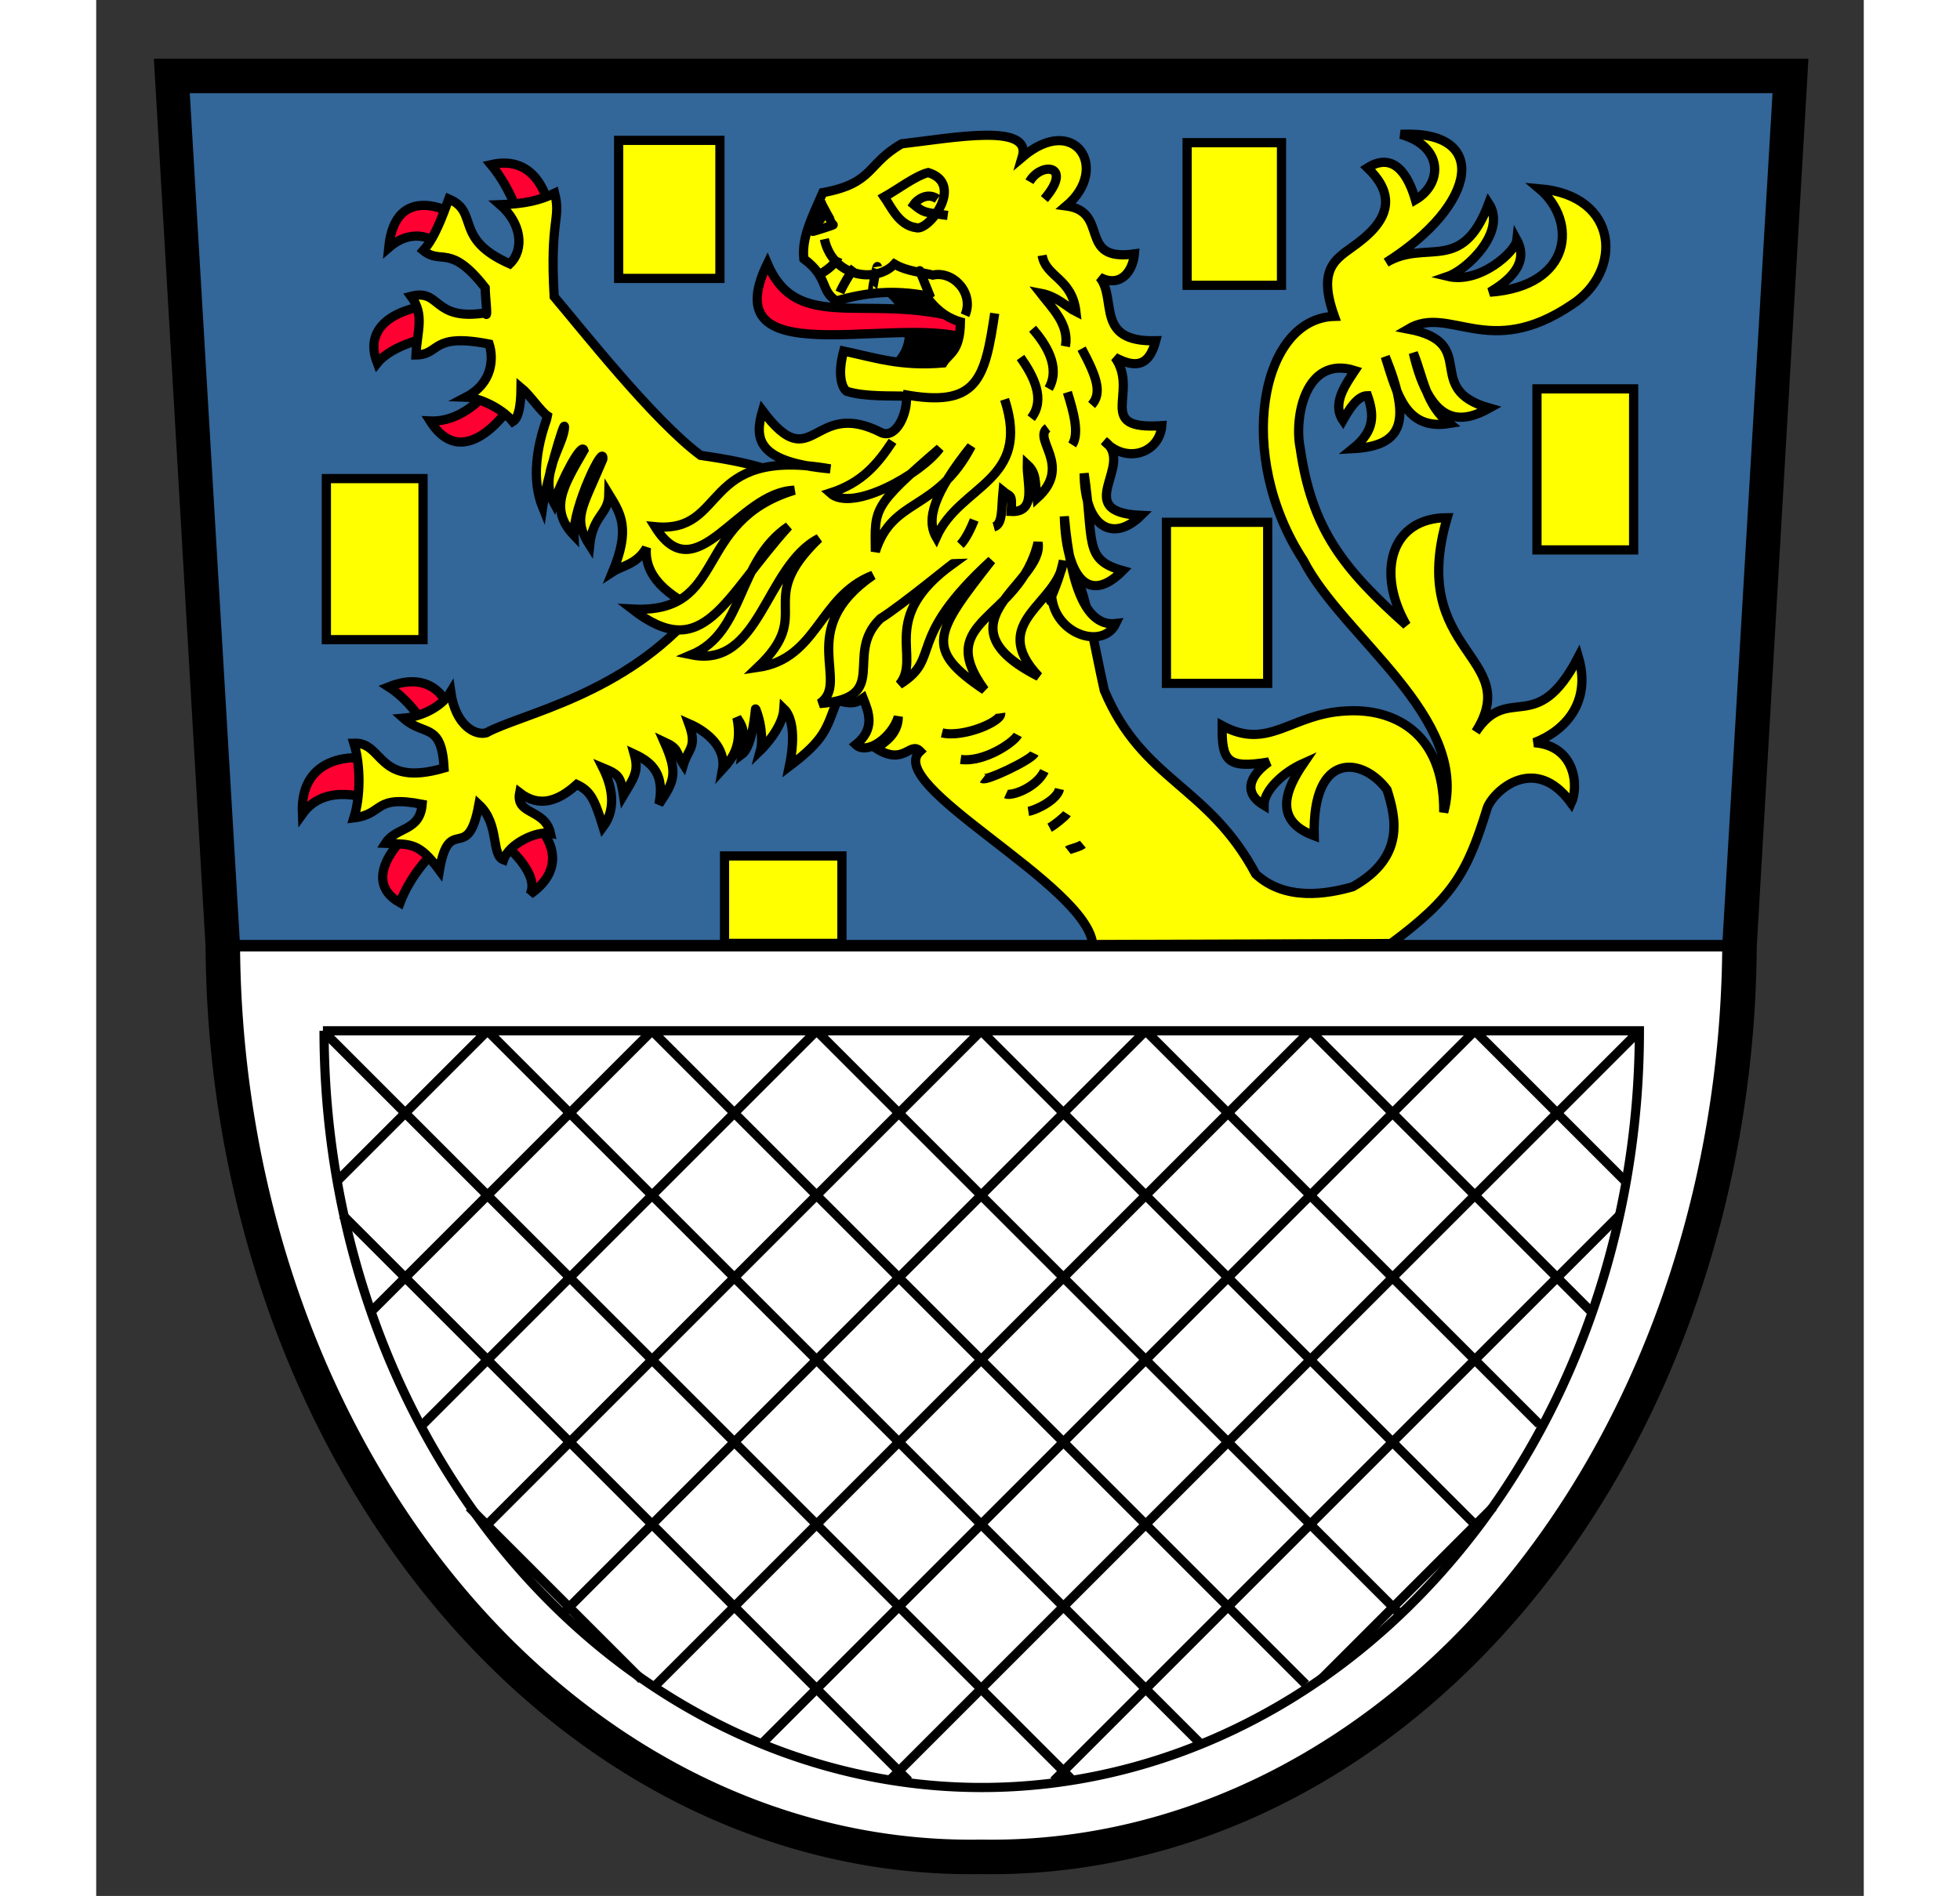 <?xml version="1.0" encoding="UTF-8" standalone="no"?>

<!DOCTYPE svg PUBLIC "-//W3C//DTD SVG 20010904//EN"
        "http://www.w3.org/TR/2001/REC-SVG-20010904/DTD/svg10.dtd">

<svg xmlns="http://www.w3.org/2000/svg"
     width="2.56in" height="2.477in"
     viewBox="0 0 768 824">

  <rect x="0" y="0" width="768" height="824" fill="#333333" stroke="none"/>

  <path id="Frame" fill="#fff" stroke="#000" stroke-width="15"
        d="M 33,33 H 736 L 714,411 A325,399 0 0,1 384.5,807 A325,399 0 0,1 55,411 Z" />

  <path id="blue" fill="#369" stroke="#000" stroke-width="5" d="M 38,38 H 731 L 709,411 H 60 Z" />

  <g id="LowerHalf" fill="none" stroke="#000" stroke-width="4">
   <path id="White" d="M 98.5,448 H 670.5 A285,328 0 1,1 99,448 Z" />

   <line x1="162"   y1="655" x2="237"   y2="730" />
   <line x1="107"   y1="528" x2="353"   y2="774" />
   <line x1="98.5"  y1="448" x2="423.5" y2="773" />
   <line x1="170"   y1="448" x2="480"   y2="758" />
   <line x1="241.5" y1="448" x2="525.5" y2="732" />
   <line x1="313"   y1="448" x2="566"   y2="701" />
   <line x1="384.5" y1="448" x2="599.5" y2="663" />
   <line x1="456"   y1="448" x2="627"   y2="619" />
   <line x1="527.5" y1="448" x2="649.5" y2="570" />
   <line x1="599"   y1="448" x2="664"   y2="513" />

   <line x1="170"   y1="448" x2="105"   y2="513" />
   <line x1="241.5" y1="448" x2="119.5" y2="570" />
   <line x1="313"   y1="448" x2="142"   y2="619" />
   <line x1="384.5" y1="448" x2="169.5" y2="663" />
   <line x1="456"   y1="448" x2="203"   y2="701" />
   <line x1="527.5" y1="448" x2="243.5" y2="732" />
   <line x1="599"   y1="448" x2="289"   y2="758" />
   <line x1="670.5" y1="448" x2="345.5" y2="773" />
   <line x1="662"   y1="528" x2="416"   y2="774" />
   <line x1="607"   y1="655" x2="532"   y2="730" />
  </g>
        
  <g id="gold" fill="#ff0" stroke="#000" stroke-width="4">
   <rect x="100" y="208" width="42" height="70" />
   <rect x="227" y="61" width="44" height="60" />
   <rect x="474" y="62" width="41" height="62" />
   <rect x="626" y="169" width="42" height="70" />
   <rect x="465" y="227" width="44" height="70" />
   <rect x="273" y="372" width="51" height="38" />
  </g>

  <path id="mouth"
        fill="#000" stroke="#000" stroke-width="1"
        d="M 336.22,162.34
           C 362.06,156.03 353.11,124.25 329.61,122.55
             329.56,122.48 360.45,117.16 362.68,117.07
             375.24,116.52 396.63,120.40 399.44,138.18
             399.36,146.84 389.18,166.56 336.22,162.34 Z" />

  <path id="red"
        fill="#f03" stroke="#000" stroke-width="4"
        d="M 291.62,114.55
           C 305.80,147.94 339.51,123.67 386.50,142.00
             386.50,142.00 384.21,149.94 384.21,149.94
             358.54,132.58 266.07,167.23 291.62,114.55 Z
           M 171.55,71.56
           C 178.99,80.49 182.57,91.00 182.57,91.00
             182.57,91.00 196.37,87.23 195.93,86.87
             195.49,86.50 191.21,67.04 171.55,71.56 Z
           M 127.08,107.65
           C 139.57,96.79 150.18,106.91 149.93,106.61
             149.67,106.30 156.45,93.35 155.97,93.17
             155.49,93.00 129.99,78.09 127.08,107.65 Z
           M 122.12,157.80
           C 128.61,149.66 144.96,146.60 144.66,146.48
             144.37,146.36 143.65,133.51 143.48,133.07
             143.31,132.64 113.81,136.34 122.12,157.80 Z
           M 145.09,182.96
           C 160.45,207.26 180.73,175.50 180.73,175.50
             180.73,175.50 169.69,171.27 169.59,170.88
             169.50,170.50 159.58,183.62 145.09,182.96 Z
           M 127.04,298.51
           C 135.96,304.17 142.16,314.01 141.83,314.00
             141.50,314.00 153.21,307.77 153.10,307.38
             152.99,307.00 147.22,290.45 127.04,298.51 Z
           M 118.42,330.07
           C 116.21,328.76 88.27,326.06 89.57,353.79
             99.84,339.38 119.51,347.61 119.51,347.61
             119.51,347.61 119.73,332.15 118.42,330.07 Z
           M 132.00,392.36
           C 136.65,380.00 146.49,369.77 147.75,370.29
             147.33,369.89 134.87,362.80 134.87,362.80
             134.87,362.80 113.51,381.95 132.00,392.36 Z
           M 188.52,388.66
           C 207.80,375.12 192.56,359.67 192.56,359.67
             192.56,359.67 178.57,368.09 178.33,367.81
             178.10,367.53 192.91,379.78 188.52,388.66 Z" />

  <path id="Lion"
        fill="#ff0" stroke="#000" stroke-width="4"
        d="M 562.54,410.07
           C 589.51,390.09 595.82,379.11 604.43,351.00
             607.39,343.51 625.19,327.40 640.89,349.04
             644.24,341.81 642.77,324.09 624.80,322.78
             638.06,317.73 649.83,305.35 644.00,285.50
             625.62,320.93 613.83,296.38 599.39,318.10
             620.41,285.02 569.62,284.19 587.00,225.00
             562.76,225.00 555.91,248.41 569.27,271.70
             542.00,247.32 528.20,230.21 523.11,194.68
             520.46,181.71 525.20,154.24 546.87,161.04
             542.87,167.09 536.81,175.44 541.69,182.67
             544.34,178.01 547.96,171.96 552.39,171.96
             555.18,180.10 555.78,187.12 545.99,195.00
             568.14,193.82 571.36,182.76 560.09,154.99
             565.16,171.00 568.79,187.16 587.95,184.07
             577.63,175.93 576.68,164.22 572.28,153.38
             580.15,187.38 594.77,183.24 605.35,177.36
             575.67,168.96 601.82,148.98 570.00,143.00
             588.14,132.25 604.83,156.86 640.99,132.50
             663.27,118.30 662.22,84.98 627.00,82.00
             643.73,96.04 641.46,124.38 605.49,127.00
             612.90,122.60 623.01,114.89 617.27,104.31
             616.74,109.27 601.26,123.46 587.29,120.12
             595.55,117.29 613.09,100.61 605.05,88.39
             593.38,119.55 578.06,103.62 560.48,114.10
             600.56,88.77 605.47,56.38 566.79,58.39
             585.59,63.61 584.99,79.93 573.19,86.85
             571.06,79.50 565.36,64.78 552.39,72.92
             562.10,82.24 564.62,92.82 549.27,104.74
             540.43,111.97 529.72,114.50 537.99,137.49
             505.88,138.34 494.65,197.93 524.50,243.50
             541.38,276.70 596.73,311.60 585.49,353.00
             585.80,317.00 562.18,307.73 542.99,309.00
             518.98,310.17 509.62,326.41 489.21,315.35
             489.04,330.67 491.26,334.24 509.54,331.15
             503.18,335.55 496.70,343.64 507.40,350.00
             507.36,343.56 515.62,335.68 524.63,331.67
             516.98,342.86 511.06,356.53 529.21,363.23
             528.29,326.32 550.17,328.89 560.85,343.22
             564.40,354.61 569.32,372.33 545.95,385.39
             534.68,388.61 516.58,391.71 503.79,379.86
             483.17,341.16 454.54,339.51 437.99,300.00
             433.51,279.91 431.56,265.63 426.00,250.00
             426.00,250.00 307.34,209.91 307.34,209.91
             295.37,205.47 289.26,201.69 262.61,197.91
             242.32,182.96 210.69,142.70 198.98,128.94
             197.02,94.94 202.03,95.51 199.20,83.97
             192.67,87.15 186.06,88.63 175.52,88.98
             184.71,96.94 186.19,108.39 179.70,114.66
             154.95,103.73 166.70,92.20 153.21,86.45
             150.46,93.87 147.15,103.30 142.11,108.87
             149.97,115.34 153.76,105.52 169.00,125.07
             169.04,129.29 170.38,139.35 169.09,135.99
             145.81,139.60 149.95,125.33 136.80,128.77
             142.81,136.87 139.41,143.83 138.93,154.28
             149.72,154.19 145.15,144.48 170.74,149.53
             172.60,155.36 172.57,166.37 160.65,172.60
             166.00,172.77 176.05,177.17 181.01,183.23
             183.36,181.79 184.49,177.13 184.58,168.47
             188.28,171.51 193.45,179.13 196.15,180.83
             196.05,182.04 186.81,202.74 193.95,220.42
             195.48,209.62 203.52,181.96 203.47,185.55
             203.37,193.16 192.08,206.18 198.91,218.68
             201.91,209.06 210.87,191.97 211.92,195.69
             202.87,211.36 196.69,221.25 207.57,232.65
             206.96,220.59 220.93,191.64 220.11,199.61
             211.09,221.12 206.83,225.16 214.40,236.96
             215.80,223.77 222.59,223.68 222.75,214.76
             228.10,223.51 232.10,229.87 224.39,248.55
             228.57,245.81 234.92,245.28 239.06,238.10
             237.66,253.03 253.89,261.39 261.07,264.61
             229.78,302.14 184.27,310.27 169.50,318.49
             164.70,319.81 156.09,315.29 154.03,300.70
             149.87,307.63 140.71,311.58 133.49,312.15
             142.46,320.20 149.99,313.59 151.16,333.78
             121.61,342.42 125.17,322.44 111.96,322.99
             114.92,332.44 114.87,346.28 111.96,355.46
             125.23,353.85 120.27,345.37 141.63,349.54
             140.63,361.56 130.27,359.21 125.66,366.52
             136.68,367.00 140.08,365.95 149.13,378.22
             153.40,353.19 161.43,376.09 166.26,349.67
             175.40,358.16 171.49,371.61 176.98,373.70
             179.33,366.69 191.21,361.04 197.38,362.17
             194.99,351.32 182.07,354.33 183.98,344.53
             192.60,351.19 200.83,348.11 208.79,340.93
             214.79,343.80 216.48,347.24 220.23,359.38
             226.49,350.93 223.71,340.79 220.15,333.70
             227.41,336.70 227.84,337.70 229.10,345.63
             233.72,337.87 235.90,335.26 233.76,327.69
             241.94,331.48 247.08,336.83 244.49,349.50
             251.42,339.27 252.77,335.92 246.77,322.38
             253.52,325.51 251.56,326.69 255.16,332.22
             257.25,325.30 261.25,324.82 257.46,314.45
             266.08,318.19 273.74,325.34 272.13,334.35
             277.18,328.86 280.62,323.38 278.40,311.93
             281.92,316.98 281.63,319.80 280.58,327.81
             285.42,324.16 286.39,307.65 286.50,307.99
             289.80,316.20 289.28,323.85 288.67,326.03
             288.67,326.03 298.24,316.80 298.80,308.05
             302.06,311.19 304.08,318.94 301.16,333.04
             316.65,321.33 317.17,316.94 321.87,304.53
             327.40,305.66 329.52,306.21 333.23,303.44
             335.53,309.28 338.75,316.67 330.04,323.64
             335.00,328.34 345.88,320.33 348.50,311.50
             348.41,319.72 341.58,322.98 339.01,325.34
             351.19,333.00 353.56,321.95 357.99,326.50
             341.84,341.32 430.69,384.42 432.99,410.50
             432.99,410.50 562.54,410.07 562.54,410.07 Z" />

  <path id="LionHead"
        fill="#ff0" stroke="#000" stroke-width="4"
        d="M 307.46,112.50
           C 318.33,120.53 314.46,126.23 321.60,130.80
             334.64,127.02 346.48,125.88 360.49,128.49
             365.81,136.24 371.80,138.86 375.50,139.90
             375.29,153.09 370.59,153.44 367.94,157.75
             349.49,159.32 338.56,155.49 324.77,152.57
             322.12,162.40 323.78,168.35 326.05,170.05
             334.21,172.60 345.79,171.90 352.06,172.20
             352.51,179.81 347.66,190.53 341.38,188.15
             310.81,172.34 311.80,208.29 289.50,178.50
             285.85,190.99 287.22,200.83 318.98,203.79
             261.67,193.73 274.91,232.00 242.79,228.90
             260.77,257.94 278.65,213.84 303.32,213.06
             258.54,226.73 275.04,267.08 232.79,264.69
             264.13,289.03 272.47,260.16 300.80,228.77
             278.08,244.14 282.04,274.74 258.60,284.58
             288.62,290.72 290.58,246.06 314.00,234.00
             285.33,261.64 312.68,266.08 287.32,290.11
             313.70,286.28 313.81,259.20 337.49,250.00
             303.25,273.55 328.22,296.64 314.29,305.78
             345.83,303.30 324.48,284.63 340.66,268.91
             350.83,262.46 372.07,244.79 372.55,244.79
             339.27,268.65 358.94,285.37 349.00,297.50
             368.03,285.65 350.63,278.70 389.00,243.50
             364.15,275.22 359.58,282.15 386.01,299.86
             363.37,268.87 400.88,270.17 409.23,235.78
             412.15,253.20 363.50,270.70 409.50,294.00
             387.04,270.13 418.20,262.64 420.25,243.62
             417.59,255.98 412.63,262.58 415.41,261.16
             418.37,276.58 437.85,281.87 442.99,271.00
             431.08,272.43 423.60,257.46 420.64,224.42
             421.29,249.41 430.60,263.64 446.00,248.00
             428.77,243.26 433.65,235.35 429.25,205.75
             429.43,229.30 441.92,235.96 454.00,224.00
             422.76,222.60 452.14,201.78 437.95,191.63
             447.50,201.85 461.98,197.03 462.99,185.00
             433.29,186.98 453.53,170.61 442.65,155.33
             452.40,160.51 457.58,158.51 460.37,148.10
             433.65,148.75 443.74,129.95 436.00,120.50
             445.18,125.29 450.44,117.76 451.10,110.36
             425.99,113.89 440.70,92.07 421.50,89.50
             440.69,73.30 425.29,48.85 402.36,68.31
             406.89,53.25 372.51,59.91 349.99,62.50
             334.65,71.23 338.05,79.63 315.69,83.72
             311.16,94.15 306.42,103.18 307.46,112.50 Z" />

<path id="features"
        fill="none" stroke="#000" stroke-width="4"
        d="M 411.00,111.00
           C 412.56,120.45 423.98,120.85 425.68,135.47
             421.98,133.64 417.54,128.77 410.32,127.42
             415.41,133.95 422.89,141.13 421.11,150.53M 394.70,173.57
           C 406.41,209.44 375.25,210.49 365.00,233.50
             360.53,225.71 363.81,214.41 380.21,193.90
             365.20,222.68 346.04,215.98 338.53,239.74
             338.35,220.94 336.88,220.42 366.54,194.81
             358.85,205.66 328.48,223.03 318.90,214.28
             332.78,209.83 339.52,201.65 346.01,191.81M 428.16,151.54
           C 434.78,163.87 437.16,170.78 432.50,176.00M 401.62,155.37
           C 407.14,163.25 412.67,173.39 406.23,181.75M 406.84,142.87
           C 412.45,149.31 419.24,159.46 413.85,168.90M 421.98,170.48
           C 424.73,179.32 427.21,188.42 424.07,193.34M 390.00,229.00
           C 394.00,227.91 393.22,221.37 393.99,213.49
             397.18,216.15 398.13,214.19 397.53,222.29
             408.88,222.81 404.32,209.75 404.53,201.91
             408.62,205.66 407.84,209.10 408.75,216.54
             424.46,202.39 406.58,190.94 413.37,185.98M 381.49,226.00
           C 380.47,228.64 378.03,234.13 375.47,236.74M 367.50,318.50
           C 376.51,320.76 393.53,313.65 393.00,310.00M 375.60,330.06
           C 385.69,331.46 398.66,322.72 400.40,319.40M 385.13,338.38
           C 386.67,339.57 406.27,330.28 407.63,327.46M 395.30,345.05
           C 397.66,346.13 408.45,342.39 411.97,335.12M 405.01,352.62
           C 408.10,352.15 417.41,347.82 418.54,342.91M 414.24,359.73
           C 416.15,358.72 420.92,354.94 421.77,353.63M 422.16,369.55
           C 422.81,369.04 427.21,368.13 428.68,366.90M 405.50,78.99
           C 410.50,70.18 424.80,71.57 411.97,86.51M 390.39,136.18
           C 386.12,164.78 383.03,177.56 350.40,171.35M 361.49,75.00
           C 355.83,76.48 348.66,82.07 342.39,85.59
             345.27,89.68 348.75,98.00 356.28,98.96
             361.46,100.74 377.71,80.00 361.49,75.00 Z
           M 369.98,93.64
           C 359.62,92.20 359.70,92.55 355.21,88.89
             356.46,87.00 361.03,83.33 365.46,86.46M 377.50,137.00
           C 381.56,127.51 372.46,117.59 363.50,119.55
             358.62,118.28 352.28,117.98 346.80,114.76
             339.22,122.98 320.16,120.94 316.38,103.92M 315.63,118.50
           C 317.81,117.11 321.04,114.76 322.33,111.75M 323.12,127.12
           C 324.65,123.55 327.73,118.54 329.52,116.20M 337.44,126.21
           C 336.97,126.18 339.26,114.76 339.43,115.93M 362.76,129.74
           C 362.48,129.34 357.62,117.07 357.84,117.68M 320.25,97.65
           C 320.00,97.50 314.51,87.64 315.03,88.08
             315.55,88.51 315.02,95.52 314.68,95.35
             314.34,95.17 311.00,100.50 311.29,100.56
             311.58,100.63 320.51,97.80 320.25,97.65 Z" />
</svg>
